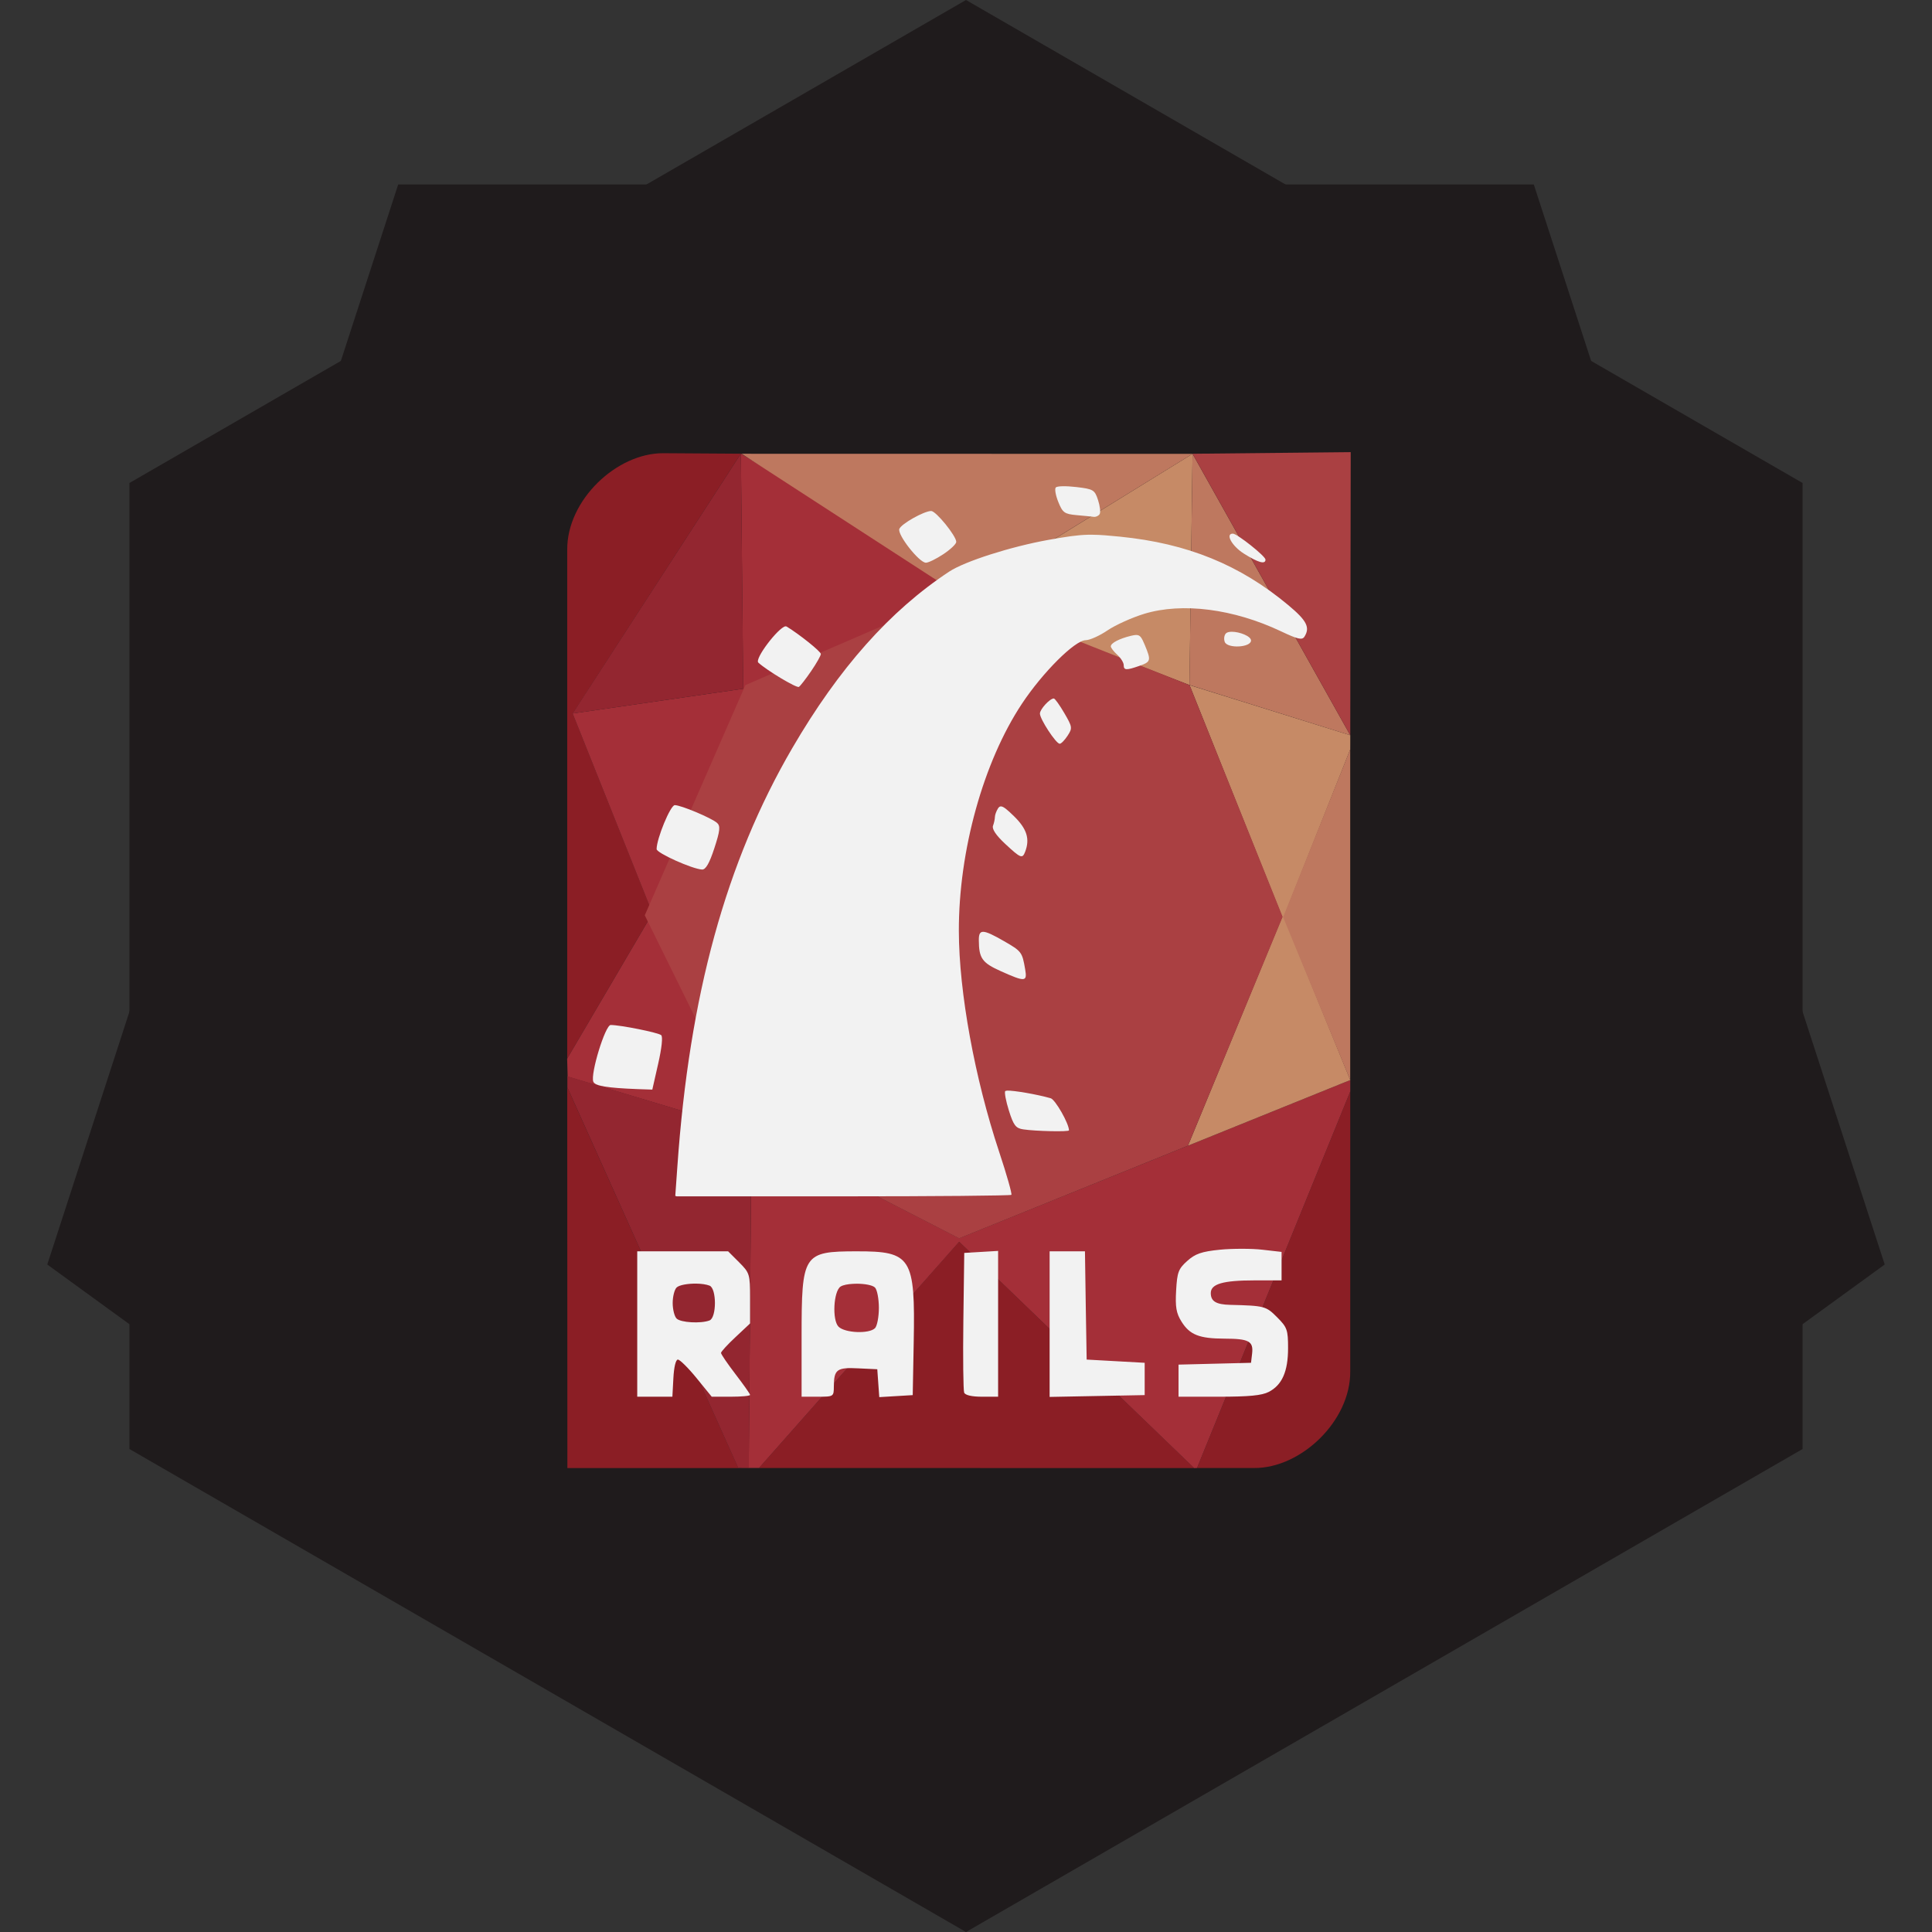 <svg width="200" height="200" xmlns="http://www.w3.org/2000/svg" xmlns:sketch="http://www.bohemiancoding.com/sketch/ns"><rect width="100%" height="100%" fill="#333333" stroke="none"/><title>Artboard 1</title><desc>Created with Sketch.</desc><g sketch:type="MSArtboardGroup" fill="none"><g sketch:type="MSShapeGroup" transform="matrix(1 0 0 -1 0 200)" fill="#1F1B1C"><polygon points="100 0 186.603 50 186.603 150 100 200 13.397 150 13.397 50"/><polygon points="100 0 195.106 69.098 158.779 180.902 41.221 180.902 4.894 69.098"/></g><g transform="translate(56.055 44.898)" sketch:type="MSShapeGroup"><g><path d="M10.478.102c-5.135-.023-10.584 5.093-10.533 10.479v99.521h75.457c5.135.023 10.584-5.104 10.533-10.49v-99.511h-75.457zm2.14 1.969h71.105v94.99c.048 5.141-5.094 10.032-9.933 10.01h-71.105v-94.99c-.048-5.141 5.094-10.033 9.933-10.01z"/><path d="M12.608 2.018c-4.839-.022-9.992 4.869-9.944 10.01v52.657l8.838-15.052-8.269-20.667 17.402-26.896-8.026-.052zm-9.944 65.625l.016 39.432h17.699l-17.714-39.434v.001zm81.058.448l-15.865 38.979h5.93c4.839.022 9.982-4.869 9.933-10.01l.002-28.968v-.001zm-40.488 15.549l-20.723 23.43 45.062.005-24.339-23.435z" fill="#8B1E25"/><path d="M20.641 2.06l.238 24.339-17.656 2.56 8.167 20.43 9.685-23.104 24.146-9.333-24.58-14.891zm-9.417 48.047l-8.569 14.594.052 1.854 19.03 5.7-.284 34.811h1.065l20.72-23.417 24.332 23.432.289-.01 15.864-38.977v-1.188l-40.486 16.378-21.498-11.035-10.514-22.142z" fill="#A42F38"/><path d="M20.643 2.056l-17.426 26.909 17.671-2.567-.245-24.342zm-17.965 64.458v1.135h-.01l17.696 39.417 1.1.004.275-34.817-19.061-5.74z" fill="#932630"/><path d="M76.679 50.018l-9.595-23.996-23.647-9.17 23.96-14.771-.316 23.94 16.645 5.192-.004 1.469-6.876 17.336 6.879 16.889-16.804 6.797 9.759-23.687z" fill="#C68A66"/><path d="M43.467 16.825l23.929-14.74-46.68-.01 22.751 14.75zm23.609 9.187l16.649 5.203-16.329-29.14-.32 23.938zm16.642 6.667l-6.946 17.365 6.946 16.865v-34.229z" fill="#BE785F"/><path d="M83.77 1.908l-16.373.167 16.326 29.14.047-29.307zm-40.664 14.615l-21.996 9.5-10.419 23.833 11.044 22.401 21.498 11.04 23.69-9.592 9.798-23.693-9.634-23.99-23.981-9.5z" fill="#AA4042"/></g><path d="M53.965 5.437c-.386.007-.656.053-.724.125-.136.143-.016.82.258 1.5.447 1.108.637 1.251 1.881 1.365.764.07 1.57.145 1.788.177.218.032.494-.094.61-.281.116-.188.037-.842-.165-1.458-.346-1.051-.479-1.136-2.243-1.344-.517-.061-1.02-.09-1.406-.083zm-13.624 2.563c-.733 0-3.096 1.329-3.297 1.854-.227.593 2.057 3.5 2.75 3.5.267 0 1.079-.401 1.809-.885.73-.485 1.333-1.053 1.333-1.271 0-.614-2.098-3.198-2.594-3.198zm31.227 2.344c-.802 0-.098 1.281 1.137 2.063 1.491.944 2.243 1.15 2.243.625 0-.356-2.932-2.688-3.38-2.688zm-14.998.115c-1.132.028-2.238.198-4.093.531-3.893.699-8.648 2.217-10.264 3.281-6.125 4.034-11.429 9.996-16.249 18.271-6.873 11.798-10.655 25.581-11.897 43.302l-.217 3.052.134.052h17.179c9.528 0 17.393-.07 17.479-.156.086-.086-.479-2.085-1.261-4.438-2.535-7.626-4.16-16.53-4.176-22.854-.021-8.308 2.533-17.521 6.533-23.552 2.149-3.241 5.481-6.564 6.595-6.573.426-.003 1.438-.456 2.253-1.01.816-.555 2.531-1.331 3.804-1.719 3.942-1.201 9.257-.517 14.171 1.813 1.737.823 2.182.927 2.419.552.602-.954.247-1.662-1.654-3.25-5.023-4.195-10.457-6.404-17.438-7.104-1.181-.119-2.04-.191-2.832-.198h-.486zm-31.32 9.479c-.744.138-3.226 3.374-2.801 3.76.911.829 3.964 2.655 4.197 2.51.15-.093.719-.829 1.271-1.635.553-.806 1.003-1.605 1.003-1.771 0-.257-2.205-2.024-3.545-2.844l-.124-.021zm46.215.563c-.265 0-.493.049-.61.167-.183.183-.239.586-.124.885.272.712 2.719.581 2.719-.146 0-.452-1.19-.907-1.985-.906zm-9.913.333c-.138.003-.309.033-.517.083-1.209.29-2.098.753-2.098 1.094 0 .149.305.542.672.875.367.333.662.815.662 1.063 0 .546.261.56 1.623.083 1.197-.419 1.228-.559.558-2.167-.326-.784-.486-1.038-.899-1.031zm-8.517 6.573c-.411 0-1.437 1.113-1.437 1.563 0 .578 1.669 3.125 2.047 3.125.155 0 .518-.376.817-.833.515-.789.497-.909-.341-2.344-.485-.831-.97-1.51-1.085-1.51zm-39.237 11.042c-.449 0-1.881 3.469-1.881 4.552 0 .403 3.668 2.054 4.703 2.115.376.022.76-.634 1.271-2.198.595-1.817.642-2.305.289-2.625-.553-.503-3.737-1.844-4.383-1.844zm33.707.135c-.097.019-.175.092-.248.208-.173.275-.318.67-.32.885-.003.215-.088.623-.196.906-.127.333.314.991 1.251 1.865 1.622 1.511 1.79 1.574 2.078.823.507-1.325.179-2.367-1.147-3.667-.695-.681-1.066-.984-1.313-1.021h-.103zm-1.757 12.979c-.377-.015-.478.279-.475.865.009 1.873.342 2.344 2.274 3.208 2.537 1.135 2.749 1.12 2.522-.198-.307-1.782-.363-1.859-2.202-2.917-1.094-.629-1.742-.943-2.119-.958zm-38.586 9.646c-.56 0-2.11 5.05-1.799 5.865.168.44 1.411.65 4.579.771l1.53.052.61-2.688c.367-1.614.494-2.785.31-2.948-.299-.264-4.214-1.052-5.23-1.052zm41.036 6.792l-.186.042c-.11.11.058 1.022.372 2.021.482 1.536.711 1.831 1.478 1.948 1.275.195 4.744.272 4.744.104 0-.698-1.416-3.186-1.892-3.323-1.415-.406-3.82-.816-4.517-.792zm24.301 16.375c-.793 0-1.613.028-2.264.094-1.914.193-2.558.421-3.39 1.167-.91.816-1.041 1.163-1.147 3.052-.097 1.717.007 2.348.558 3.229.853 1.364 1.835 1.754 4.465 1.76 2.498.006 2.987.264 2.843 1.531l-.114.969-3.752.094-3.752.094v3.323h4.186c3.089 0 4.436-.125 5.158-.5 1.376-.714 1.995-2.114 1.995-4.531 0-1.894-.093-2.151-1.137-3.198-1.149-1.153-1.295-1.191-4.869-1.281-1.449-.037-1.995-.37-1.995-1.219 0-.944 1.259-1.313 4.517-1.313h2.812v-2.948l-2.005-.229c-.552-.064-1.316-.095-2.109-.094zm-25.231.219l-1.747.104-1.757.104-.093 7.021c-.05 3.861-.007 7.203.083 7.438.102.268.787.427 1.84.427h1.675v-15.094zm-37.356.042v15.052h3.638l.103-1.917c.059-1.139.244-1.927.465-1.927.206 0 1.084.869 1.943 1.927l1.561 1.917h1.985c1.091 0 1.985-.082 1.985-.188s-.684-1.069-1.509-2.146c-.825-1.076-1.499-2.068-1.499-2.198 0-.13.673-.864 1.499-1.635l1.488-1.396.021-.052v-2.562c0-2.515-.042-2.641-1.137-3.74l-1.137-1.135h-9.406zm22.72 0c-5.551.012-5.706.261-5.706 8.844v6.208h1.664c1.658 0 1.669-.003 1.675-1.083.008-1.738.323-1.968 2.522-1.854l1.974.094.103 1.448.103 1.438 1.726-.104 1.737-.104.103-5.521c.16-8.744-.24-9.377-5.902-9.365zm19.97 0v15.073l4.92-.094 4.92-.094v-3.344l-2.998-.167-3.008-.167-.093-5.604-.083-5.604h-3.66zm-36.571 3.344c.521.007 1.028.079 1.364.208.745.287.745 3.317 0 3.604-.898.346-2.99.225-3.411-.198-.22-.221-.403-.942-.403-1.604 0-.663.183-1.383.403-1.604.263-.264 1.178-.418 2.047-.406zm16.59.01c.818 0 1.649.142 1.902.396.22.221.403 1.165.403 2.104 0 .939-.183 1.883-.403 2.104-.605.607-3.114.505-3.773-.156-.678-.68-.521-3.687.217-4.156.256-.162.753-.254 1.302-.281l.351-.01z" fill="#F2F2F2"/></g></g></svg>